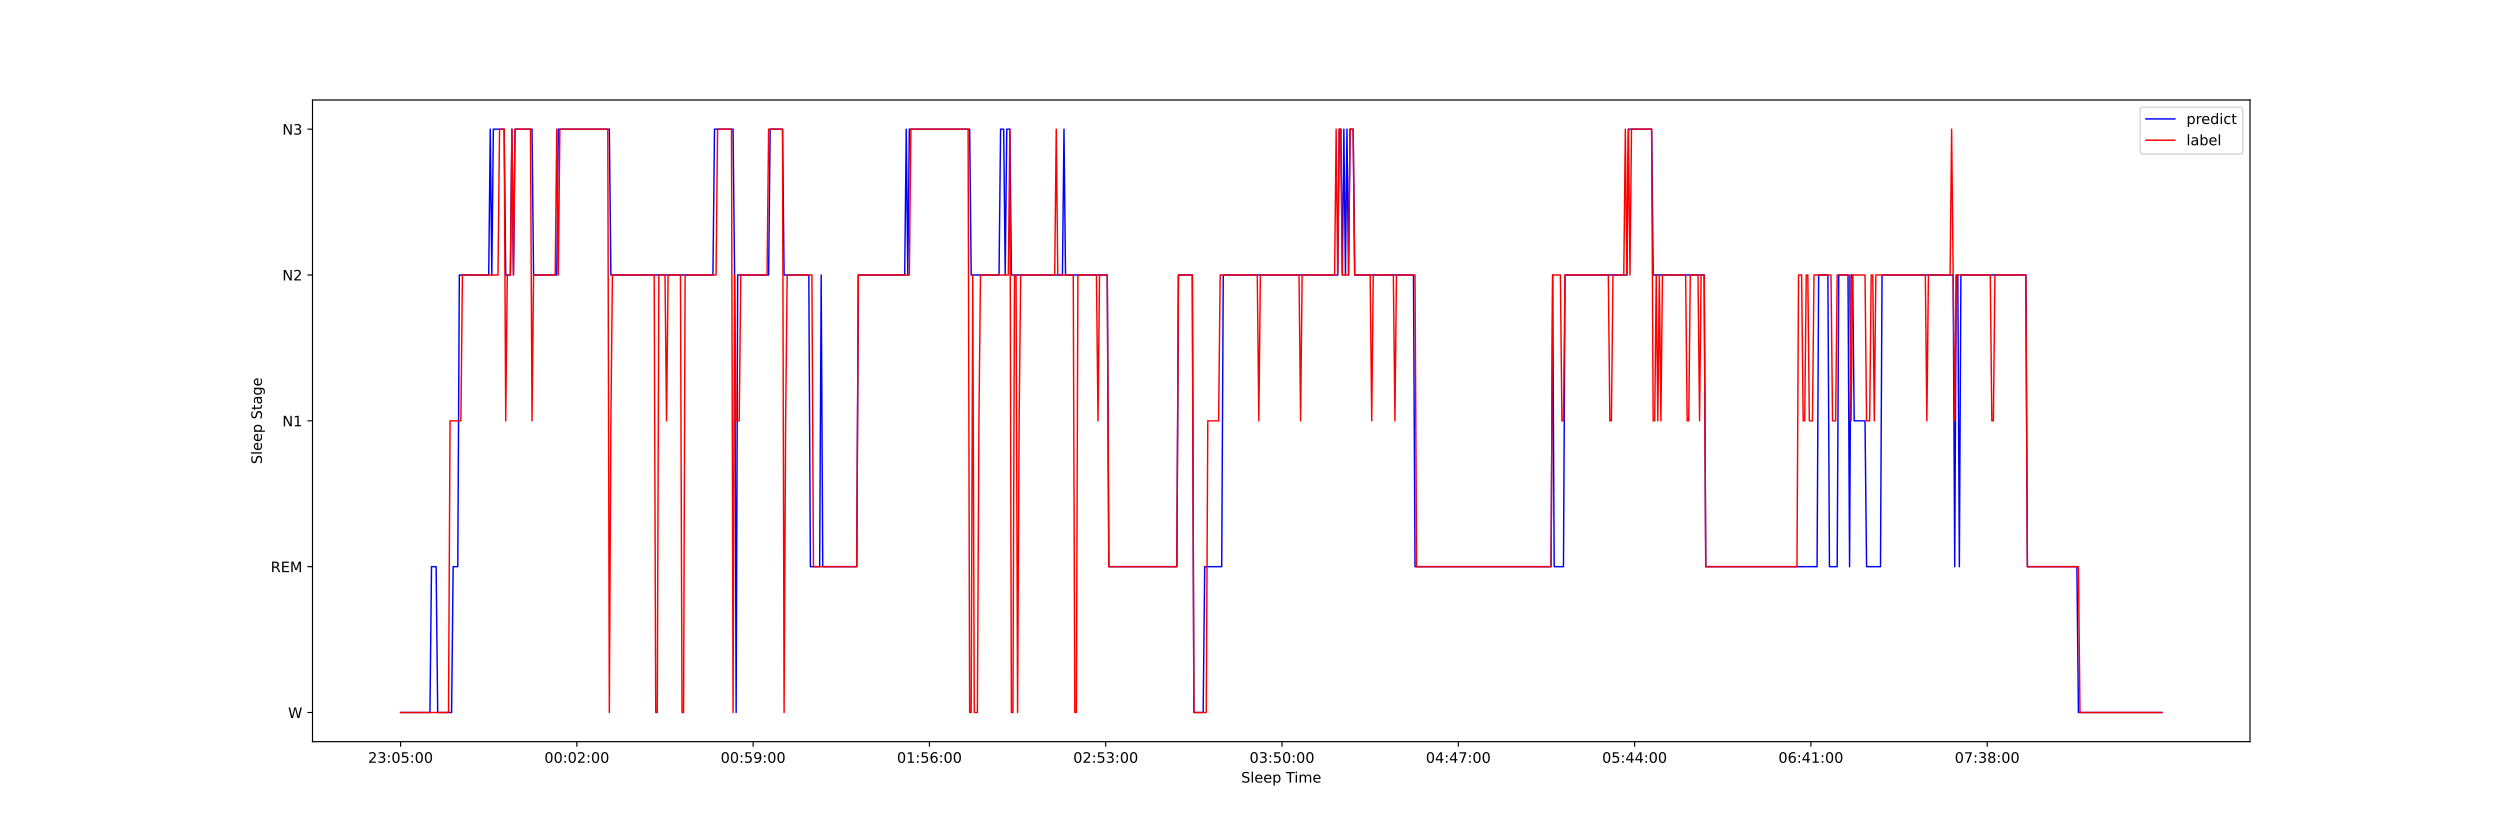 <?xml version="1.0" encoding="utf-8" standalone="no"?>
<!DOCTYPE svg PUBLIC "-//W3C//DTD SVG 1.1//EN"
  "http://www.w3.org/Graphics/SVG/1.1/DTD/svg11.dtd">
<!-- Created with matplotlib (https://matplotlib.org/) -->
<svg height="576pt" version="1.1" viewBox="0 0 1728 576" width="1728pt" xmlns="http://www.w3.org/2000/svg" xmlns:xlink="http://www.w3.org/1999/xlink">
 <defs>
  <style type="text/css">*{stroke-linecap:butt;stroke-linejoin:round;}</style>
 </defs>
 <g id="figure_1">
  <g id="patch_1">
   <path d="M 0 576 
L 1728 576 
L 1728 0 
L 0 0 
z
" style="fill:#ffffff;"/>
  </g>
  <g id="axes_1">
   <g id="patch_2">
    <path d="M 216 512.64 
L 1555.2 512.64 
L 1555.2 69.12 
L 216 69.12 
z
" style="fill:#ffffff;"/>
   </g>
   <g id="matplotlib.axis_1">
    <g id="xtick_1">
     <g id="line2d_1">
      <defs>
       <path d="M 0 0 
L 0 3.5 
" id="mba62d600a1" style="stroke:#000000;stroke-width:0.8;"/>
      </defs>
      <g>
       <use style="stroke:#000000;stroke-width:0.8;" x="276.873" xlink:href="#mba62d600a1" y="512.64"/>
      </g>
     </g>
     <g id="text_1">
      <!-- 23:05:00 -->
      <g transform="translate(254.416 527.238)scale(0.1 -0.1)">
       <defs>
        <path d="M 19.188 8.297 
L 53.609 8.297 
L 53.609 0 
L 7.328 0 
L 7.328 8.297 
Q 12.938 14.109 22.625 23.891 
Q 32.328 33.688 34.812 36.531 
Q 39.547 41.844 41.422 45.531 
Q 43.312 49.219 43.312 52.781 
Q 43.312 58.594 39.234 62.25 
Q 35.156 65.922 28.609 65.922 
Q 23.969 65.922 18.812 64.312 
Q 13.672 62.703 7.812 59.422 
L 7.812 69.391 
Q 13.766 71.781 18.938 73 
Q 24.125 74.219 28.422 74.219 
Q 39.75 74.219 46.484 68.547 
Q 53.219 62.891 53.219 53.422 
Q 53.219 48.922 51.531 44.891 
Q 49.859 40.875 45.406 35.406 
Q 44.188 33.984 37.641 27.219 
Q 31.109 20.453 19.188 8.297 
z
" id="DejaVuSans-50"/>
        <path d="M 40.578 39.312 
Q 47.656 37.797 51.625 33 
Q 55.609 28.219 55.609 21.188 
Q 55.609 10.406 48.188 4.484 
Q 40.766 -1.422 27.094 -1.422 
Q 22.516 -1.422 17.656 -0.516 
Q 12.797 0.391 7.625 2.203 
L 7.625 11.719 
Q 11.719 9.328 16.594 8.109 
Q 21.484 6.891 26.812 6.891 
Q 36.078 6.891 40.938 10.547 
Q 45.797 14.203 45.797 21.188 
Q 45.797 27.641 41.281 31.266 
Q 36.766 34.906 28.719 34.906 
L 20.219 34.906 
L 20.219 43.016 
L 29.109 43.016 
Q 36.375 43.016 40.234 45.922 
Q 44.094 48.828 44.094 54.297 
Q 44.094 59.906 40.109 62.906 
Q 36.141 65.922 28.719 65.922 
Q 24.656 65.922 20.016 65.031 
Q 15.375 64.156 9.812 62.312 
L 9.812 71.094 
Q 15.438 72.656 20.344 73.438 
Q 25.25 74.219 29.594 74.219 
Q 40.828 74.219 47.359 69.109 
Q 53.906 64.016 53.906 55.328 
Q 53.906 49.266 50.438 45.094 
Q 46.969 40.922 40.578 39.312 
z
" id="DejaVuSans-51"/>
        <path d="M 11.719 12.406 
L 22.016 12.406 
L 22.016 0 
L 11.719 0 
z
M 11.719 51.703 
L 22.016 51.703 
L 22.016 39.312 
L 11.719 39.312 
z
" id="DejaVuSans-58"/>
        <path d="M 31.781 66.406 
Q 24.172 66.406 20.328 58.906 
Q 16.5 51.422 16.5 36.375 
Q 16.5 21.391 20.328 13.891 
Q 24.172 6.391 31.781 6.391 
Q 39.453 6.391 43.281 13.891 
Q 47.125 21.391 47.125 36.375 
Q 47.125 51.422 43.281 58.906 
Q 39.453 66.406 31.781 66.406 
z
M 31.781 74.219 
Q 44.047 74.219 50.516 64.516 
Q 56.984 54.828 56.984 36.375 
Q 56.984 17.969 50.516 8.266 
Q 44.047 -1.422 31.781 -1.422 
Q 19.531 -1.422 13.062 8.266 
Q 6.594 17.969 6.594 36.375 
Q 6.594 54.828 13.062 64.516 
Q 19.531 74.219 31.781 74.219 
z
" id="DejaVuSans-48"/>
        <path d="M 10.797 72.906 
L 49.516 72.906 
L 49.516 64.594 
L 19.828 64.594 
L 19.828 46.734 
Q 21.969 47.469 24.109 47.828 
Q 26.266 48.188 28.422 48.188 
Q 40.625 48.188 47.75 41.5 
Q 54.891 34.812 54.891 23.391 
Q 54.891 11.625 47.562 5.094 
Q 40.234 -1.422 26.906 -1.422 
Q 22.312 -1.422 17.547 -0.641 
Q 12.797 0.141 7.719 1.703 
L 7.719 11.625 
Q 12.109 9.234 16.797 8.062 
Q 21.484 6.891 26.703 6.891 
Q 35.156 6.891 40.078 11.328 
Q 45.016 15.766 45.016 23.391 
Q 45.016 31 40.078 35.438 
Q 35.156 39.891 26.703 39.891 
Q 22.75 39.891 18.812 39.016 
Q 14.891 38.141 10.797 36.281 
z
" id="DejaVuSans-53"/>
       </defs>
       <use xlink:href="#DejaVuSans-50"/>
       <use x="63.623" xlink:href="#DejaVuSans-51"/>
       <use x="127.246" xlink:href="#DejaVuSans-58"/>
       <use x="160.938" xlink:href="#DejaVuSans-48"/>
       <use x="224.561" xlink:href="#DejaVuSans-53"/>
       <use x="288.184" xlink:href="#DejaVuSans-58"/>
       <use x="321.875" xlink:href="#DejaVuSans-48"/>
       <use x="385.498" xlink:href="#DejaVuSans-48"/>
      </g>
     </g>
    </g>
    <g id="xtick_2">
     <g id="line2d_2">
      <g>
       <use style="stroke:#000000;stroke-width:0.8;" x="398.725" xlink:href="#mba62d600a1" y="512.64"/>
      </g>
     </g>
     <g id="text_2">
      <!-- 00:02:00 -->
      <g transform="translate(376.269 527.238)scale(0.1 -0.1)">
       <use xlink:href="#DejaVuSans-48"/>
       <use x="63.623" xlink:href="#DejaVuSans-48"/>
       <use x="127.246" xlink:href="#DejaVuSans-58"/>
       <use x="160.938" xlink:href="#DejaVuSans-48"/>
       <use x="224.561" xlink:href="#DejaVuSans-50"/>
       <use x="288.184" xlink:href="#DejaVuSans-58"/>
       <use x="321.875" xlink:href="#DejaVuSans-48"/>
       <use x="385.498" xlink:href="#DejaVuSans-48"/>
      </g>
     </g>
    </g>
    <g id="xtick_3">
     <g id="line2d_3">
      <g>
       <use style="stroke:#000000;stroke-width:0.8;" x="520.577" xlink:href="#mba62d600a1" y="512.64"/>
      </g>
     </g>
     <g id="text_3">
      <!-- 00:59:00 -->
      <g transform="translate(498.121 527.238)scale(0.1 -0.1)">
       <defs>
        <path d="M 10.984 1.516 
L 10.984 10.5 
Q 14.703 8.734 18.5 7.812 
Q 22.312 6.891 25.984 6.891 
Q 35.75 6.891 40.891 13.453 
Q 46.047 20.016 46.781 33.406 
Q 43.953 29.203 39.594 26.953 
Q 35.25 24.703 29.984 24.703 
Q 19.047 24.703 12.672 31.312 
Q 6.297 37.938 6.297 49.422 
Q 6.297 60.641 12.938 67.422 
Q 19.578 74.219 30.609 74.219 
Q 43.266 74.219 49.922 64.516 
Q 56.594 54.828 56.594 36.375 
Q 56.594 19.141 48.406 8.859 
Q 40.234 -1.422 26.422 -1.422 
Q 22.703 -1.422 18.891 -0.688 
Q 15.094 0.047 10.984 1.516 
z
M 30.609 32.422 
Q 37.25 32.422 41.125 36.953 
Q 45.016 41.5 45.016 49.422 
Q 45.016 57.281 41.125 61.844 
Q 37.25 66.406 30.609 66.406 
Q 23.969 66.406 20.094 61.844 
Q 16.219 57.281 16.219 49.422 
Q 16.219 41.5 20.094 36.953 
Q 23.969 32.422 30.609 32.422 
z
" id="DejaVuSans-57"/>
       </defs>
       <use xlink:href="#DejaVuSans-48"/>
       <use x="63.623" xlink:href="#DejaVuSans-48"/>
       <use x="127.246" xlink:href="#DejaVuSans-58"/>
       <use x="160.938" xlink:href="#DejaVuSans-53"/>
       <use x="224.561" xlink:href="#DejaVuSans-57"/>
       <use x="288.184" xlink:href="#DejaVuSans-58"/>
       <use x="321.875" xlink:href="#DejaVuSans-48"/>
       <use x="385.498" xlink:href="#DejaVuSans-48"/>
      </g>
     </g>
    </g>
    <g id="xtick_4">
     <g id="line2d_4">
      <g>
       <use style="stroke:#000000;stroke-width:0.8;" x="642.43" xlink:href="#mba62d600a1" y="512.64"/>
      </g>
     </g>
     <g id="text_4">
      <!-- 01:56:00 -->
      <g transform="translate(619.974 527.238)scale(0.1 -0.1)">
       <defs>
        <path d="M 12.406 8.297 
L 28.516 8.297 
L 28.516 63.922 
L 10.984 60.406 
L 10.984 69.391 
L 28.422 72.906 
L 38.281 72.906 
L 38.281 8.297 
L 54.391 8.297 
L 54.391 0 
L 12.406 0 
z
" id="DejaVuSans-49"/>
        <path d="M 33.016 40.375 
Q 26.375 40.375 22.484 35.828 
Q 18.609 31.297 18.609 23.391 
Q 18.609 15.531 22.484 10.953 
Q 26.375 6.391 33.016 6.391 
Q 39.656 6.391 43.531 10.953 
Q 47.406 15.531 47.406 23.391 
Q 47.406 31.297 43.531 35.828 
Q 39.656 40.375 33.016 40.375 
z
M 52.594 71.297 
L 52.594 62.312 
Q 48.875 64.062 45.094 64.984 
Q 41.312 65.922 37.594 65.922 
Q 27.828 65.922 22.672 59.328 
Q 17.531 52.734 16.797 39.406 
Q 19.672 43.656 24.016 45.922 
Q 28.375 48.188 33.594 48.188 
Q 44.578 48.188 50.953 41.516 
Q 57.328 34.859 57.328 23.391 
Q 57.328 12.156 50.688 5.359 
Q 44.047 -1.422 33.016 -1.422 
Q 20.359 -1.422 13.672 8.266 
Q 6.984 17.969 6.984 36.375 
Q 6.984 53.656 15.188 63.938 
Q 23.391 74.219 37.203 74.219 
Q 40.922 74.219 44.703 73.484 
Q 48.484 72.75 52.594 71.297 
z
" id="DejaVuSans-54"/>
       </defs>
       <use xlink:href="#DejaVuSans-48"/>
       <use x="63.623" xlink:href="#DejaVuSans-49"/>
       <use x="127.246" xlink:href="#DejaVuSans-58"/>
       <use x="160.938" xlink:href="#DejaVuSans-53"/>
       <use x="224.561" xlink:href="#DejaVuSans-54"/>
       <use x="288.184" xlink:href="#DejaVuSans-58"/>
       <use x="321.875" xlink:href="#DejaVuSans-48"/>
       <use x="385.498" xlink:href="#DejaVuSans-48"/>
      </g>
     </g>
    </g>
    <g id="xtick_5">
     <g id="line2d_5">
      <g>
       <use style="stroke:#000000;stroke-width:0.8;" x="764.282" xlink:href="#mba62d600a1" y="512.64"/>
      </g>
     </g>
     <g id="text_5">
      <!-- 02:53:00 -->
      <g transform="translate(741.826 527.238)scale(0.1 -0.1)">
       <use xlink:href="#DejaVuSans-48"/>
       <use x="63.623" xlink:href="#DejaVuSans-50"/>
       <use x="127.246" xlink:href="#DejaVuSans-58"/>
       <use x="160.938" xlink:href="#DejaVuSans-53"/>
       <use x="224.561" xlink:href="#DejaVuSans-51"/>
       <use x="288.184" xlink:href="#DejaVuSans-58"/>
       <use x="321.875" xlink:href="#DejaVuSans-48"/>
       <use x="385.498" xlink:href="#DejaVuSans-48"/>
      </g>
     </g>
    </g>
    <g id="xtick_6">
     <g id="line2d_6">
      <g>
       <use style="stroke:#000000;stroke-width:0.8;" x="886.134" xlink:href="#mba62d600a1" y="512.64"/>
      </g>
     </g>
     <g id="text_6">
      <!-- 03:50:00 -->
      <g transform="translate(863.678 527.238)scale(0.1 -0.1)">
       <use xlink:href="#DejaVuSans-48"/>
       <use x="63.623" xlink:href="#DejaVuSans-51"/>
       <use x="127.246" xlink:href="#DejaVuSans-58"/>
       <use x="160.938" xlink:href="#DejaVuSans-53"/>
       <use x="224.561" xlink:href="#DejaVuSans-48"/>
       <use x="288.184" xlink:href="#DejaVuSans-58"/>
       <use x="321.875" xlink:href="#DejaVuSans-48"/>
       <use x="385.498" xlink:href="#DejaVuSans-48"/>
      </g>
     </g>
    </g>
    <g id="xtick_7">
     <g id="line2d_7">
      <g>
       <use style="stroke:#000000;stroke-width:0.8;" x="1007.987" xlink:href="#mba62d600a1" y="512.64"/>
      </g>
     </g>
     <g id="text_7">
      <!-- 04:47:00 -->
      <g transform="translate(985.531 527.238)scale(0.1 -0.1)">
       <defs>
        <path d="M 37.797 64.312 
L 12.891 25.391 
L 37.797 25.391 
z
M 35.203 72.906 
L 47.609 72.906 
L 47.609 25.391 
L 58.016 25.391 
L 58.016 17.188 
L 47.609 17.188 
L 47.609 0 
L 37.797 0 
L 37.797 17.188 
L 4.891 17.188 
L 4.891 26.703 
z
" id="DejaVuSans-52"/>
        <path d="M 8.203 72.906 
L 55.078 72.906 
L 55.078 68.703 
L 28.609 0 
L 18.312 0 
L 43.219 64.594 
L 8.203 64.594 
z
" id="DejaVuSans-55"/>
       </defs>
       <use xlink:href="#DejaVuSans-48"/>
       <use x="63.623" xlink:href="#DejaVuSans-52"/>
       <use x="127.246" xlink:href="#DejaVuSans-58"/>
       <use x="160.938" xlink:href="#DejaVuSans-52"/>
       <use x="224.561" xlink:href="#DejaVuSans-55"/>
       <use x="288.184" xlink:href="#DejaVuSans-58"/>
       <use x="321.875" xlink:href="#DejaVuSans-48"/>
       <use x="385.498" xlink:href="#DejaVuSans-48"/>
      </g>
     </g>
    </g>
    <g id="xtick_8">
     <g id="line2d_8">
      <g>
       <use style="stroke:#000000;stroke-width:0.8;" x="1129.839" xlink:href="#mba62d600a1" y="512.64"/>
      </g>
     </g>
     <g id="text_8">
      <!-- 05:44:00 -->
      <g transform="translate(1107.383 527.238)scale(0.1 -0.1)">
       <use xlink:href="#DejaVuSans-48"/>
       <use x="63.623" xlink:href="#DejaVuSans-53"/>
       <use x="127.246" xlink:href="#DejaVuSans-58"/>
       <use x="160.938" xlink:href="#DejaVuSans-52"/>
       <use x="224.561" xlink:href="#DejaVuSans-52"/>
       <use x="288.184" xlink:href="#DejaVuSans-58"/>
       <use x="321.875" xlink:href="#DejaVuSans-48"/>
       <use x="385.498" xlink:href="#DejaVuSans-48"/>
      </g>
     </g>
    </g>
    <g id="xtick_9">
     <g id="line2d_9">
      <g>
       <use style="stroke:#000000;stroke-width:0.8;" x="1251.691" xlink:href="#mba62d600a1" y="512.64"/>
      </g>
     </g>
     <g id="text_9">
      <!-- 06:41:00 -->
      <g transform="translate(1229.235 527.238)scale(0.1 -0.1)">
       <use xlink:href="#DejaVuSans-48"/>
       <use x="63.623" xlink:href="#DejaVuSans-54"/>
       <use x="127.246" xlink:href="#DejaVuSans-58"/>
       <use x="160.938" xlink:href="#DejaVuSans-52"/>
       <use x="224.561" xlink:href="#DejaVuSans-49"/>
       <use x="288.184" xlink:href="#DejaVuSans-58"/>
       <use x="321.875" xlink:href="#DejaVuSans-48"/>
       <use x="385.498" xlink:href="#DejaVuSans-48"/>
      </g>
     </g>
    </g>
    <g id="xtick_10">
     <g id="line2d_10">
      <g>
       <use style="stroke:#000000;stroke-width:0.8;" x="1373.544" xlink:href="#mba62d600a1" y="512.64"/>
      </g>
     </g>
     <g id="text_10">
      <!-- 07:38:00 -->
      <g transform="translate(1351.088 527.238)scale(0.1 -0.1)">
       <defs>
        <path d="M 31.781 34.625 
Q 24.75 34.625 20.719 30.859 
Q 16.703 27.094 16.703 20.516 
Q 16.703 13.922 20.719 10.156 
Q 24.75 6.391 31.781 6.391 
Q 38.812 6.391 42.859 10.172 
Q 46.922 13.969 46.922 20.516 
Q 46.922 27.094 42.891 30.859 
Q 38.875 34.625 31.781 34.625 
z
M 21.922 38.812 
Q 15.578 40.375 12.031 44.719 
Q 8.5 49.078 8.5 55.328 
Q 8.5 64.062 14.719 69.141 
Q 20.953 74.219 31.781 74.219 
Q 42.672 74.219 48.875 69.141 
Q 55.078 64.062 55.078 55.328 
Q 55.078 49.078 51.531 44.719 
Q 48 40.375 41.703 38.812 
Q 48.828 37.156 52.797 32.312 
Q 56.781 27.484 56.781 20.516 
Q 56.781 9.906 50.312 4.234 
Q 43.844 -1.422 31.781 -1.422 
Q 19.734 -1.422 13.25 4.234 
Q 6.781 9.906 6.781 20.516 
Q 6.781 27.484 10.781 32.312 
Q 14.797 37.156 21.922 38.812 
z
M 18.312 54.391 
Q 18.312 48.734 21.844 45.562 
Q 25.391 42.391 31.781 42.391 
Q 38.141 42.391 41.719 45.562 
Q 45.312 48.734 45.312 54.391 
Q 45.312 60.062 41.719 63.234 
Q 38.141 66.406 31.781 66.406 
Q 25.391 66.406 21.844 63.234 
Q 18.312 60.062 18.312 54.391 
z
" id="DejaVuSans-56"/>
       </defs>
       <use xlink:href="#DejaVuSans-48"/>
       <use x="63.623" xlink:href="#DejaVuSans-55"/>
       <use x="127.246" xlink:href="#DejaVuSans-58"/>
       <use x="160.938" xlink:href="#DejaVuSans-51"/>
       <use x="224.561" xlink:href="#DejaVuSans-56"/>
       <use x="288.184" xlink:href="#DejaVuSans-58"/>
       <use x="321.875" xlink:href="#DejaVuSans-48"/>
       <use x="385.498" xlink:href="#DejaVuSans-48"/>
      </g>
     </g>
    </g>
    <g id="text_11">
     <!-- Sleep Time -->
     <g transform="translate(857.887 540.917)scale(0.1 -0.1)">
      <defs>
       <path d="M 53.516 70.516 
L 53.516 60.891 
Q 47.906 63.578 42.922 64.891 
Q 37.938 66.219 33.297 66.219 
Q 25.25 66.219 20.875 63.094 
Q 16.5 59.969 16.5 54.203 
Q 16.5 49.359 19.406 46.891 
Q 22.312 44.438 30.422 42.922 
L 36.375 41.703 
Q 47.406 39.594 52.656 34.297 
Q 57.906 29 57.906 20.125 
Q 57.906 9.516 50.797 4.047 
Q 43.703 -1.422 29.984 -1.422 
Q 24.812 -1.422 18.969 -0.25 
Q 13.141 0.922 6.891 3.219 
L 6.891 13.375 
Q 12.891 10.016 18.656 8.297 
Q 24.422 6.594 29.984 6.594 
Q 38.422 6.594 43.016 9.906 
Q 47.609 13.234 47.609 19.391 
Q 47.609 24.75 44.312 27.781 
Q 41.016 30.812 33.5 32.328 
L 27.484 33.5 
Q 16.453 35.688 11.516 40.375 
Q 6.594 45.062 6.594 53.422 
Q 6.594 63.094 13.406 68.656 
Q 20.219 74.219 32.172 74.219 
Q 37.312 74.219 42.625 73.281 
Q 47.953 72.359 53.516 70.516 
z
" id="DejaVuSans-83"/>
       <path d="M 9.422 75.984 
L 18.406 75.984 
L 18.406 0 
L 9.422 0 
z
" id="DejaVuSans-108"/>
       <path d="M 56.203 29.594 
L 56.203 25.203 
L 14.891 25.203 
Q 15.484 15.922 20.484 11.062 
Q 25.484 6.203 34.422 6.203 
Q 39.594 6.203 44.453 7.469 
Q 49.312 8.734 54.109 11.281 
L 54.109 2.781 
Q 49.266 0.734 44.188 -0.344 
Q 39.109 -1.422 33.891 -1.422 
Q 20.797 -1.422 13.156 6.188 
Q 5.516 13.812 5.516 26.812 
Q 5.516 40.234 12.766 48.109 
Q 20.016 56 32.328 56 
Q 43.359 56 49.781 48.891 
Q 56.203 41.797 56.203 29.594 
z
M 47.219 32.234 
Q 47.125 39.594 43.094 43.984 
Q 39.062 48.391 32.422 48.391 
Q 24.906 48.391 20.391 44.141 
Q 15.875 39.891 15.188 32.172 
z
" id="DejaVuSans-101"/>
       <path d="M 18.109 8.203 
L 18.109 -20.797 
L 9.078 -20.797 
L 9.078 54.688 
L 18.109 54.688 
L 18.109 46.391 
Q 20.953 51.266 25.266 53.625 
Q 29.594 56 35.594 56 
Q 45.562 56 51.781 48.094 
Q 58.016 40.188 58.016 27.297 
Q 58.016 14.406 51.781 6.484 
Q 45.562 -1.422 35.594 -1.422 
Q 29.594 -1.422 25.266 0.953 
Q 20.953 3.328 18.109 8.203 
z
M 48.688 27.297 
Q 48.688 37.203 44.609 42.844 
Q 40.531 48.484 33.406 48.484 
Q 26.266 48.484 22.188 42.844 
Q 18.109 37.203 18.109 27.297 
Q 18.109 17.391 22.188 11.75 
Q 26.266 6.109 33.406 6.109 
Q 40.531 6.109 44.609 11.75 
Q 48.688 17.391 48.688 27.297 
z
" id="DejaVuSans-112"/>
       <path id="DejaVuSans-32"/>
       <path d="M -0.297 72.906 
L 61.375 72.906 
L 61.375 64.594 
L 35.5 64.594 
L 35.5 0 
L 25.594 0 
L 25.594 64.594 
L -0.297 64.594 
z
" id="DejaVuSans-84"/>
       <path d="M 9.422 54.688 
L 18.406 54.688 
L 18.406 0 
L 9.422 0 
z
M 9.422 75.984 
L 18.406 75.984 
L 18.406 64.594 
L 9.422 64.594 
z
" id="DejaVuSans-105"/>
       <path d="M 52 44.188 
Q 55.375 50.25 60.062 53.125 
Q 64.75 56 71.094 56 
Q 79.641 56 84.281 50.016 
Q 88.922 44.047 88.922 33.016 
L 88.922 0 
L 79.891 0 
L 79.891 32.719 
Q 79.891 40.578 77.094 44.375 
Q 74.312 48.188 68.609 48.188 
Q 61.625 48.188 57.562 43.547 
Q 53.516 38.922 53.516 30.906 
L 53.516 0 
L 44.484 0 
L 44.484 32.719 
Q 44.484 40.625 41.703 44.406 
Q 38.922 48.188 33.109 48.188 
Q 26.219 48.188 22.156 43.531 
Q 18.109 38.875 18.109 30.906 
L 18.109 0 
L 9.078 0 
L 9.078 54.688 
L 18.109 54.688 
L 18.109 46.188 
Q 21.188 51.219 25.484 53.609 
Q 29.781 56 35.688 56 
Q 41.656 56 45.828 52.969 
Q 50 49.953 52 44.188 
z
" id="DejaVuSans-109"/>
      </defs>
      <use xlink:href="#DejaVuSans-83"/>
      <use x="63.477" xlink:href="#DejaVuSans-108"/>
      <use x="91.26" xlink:href="#DejaVuSans-101"/>
      <use x="152.783" xlink:href="#DejaVuSans-101"/>
      <use x="214.307" xlink:href="#DejaVuSans-112"/>
      <use x="277.783" xlink:href="#DejaVuSans-32"/>
      <use x="309.57" xlink:href="#DejaVuSans-84"/>
      <use x="367.529" xlink:href="#DejaVuSans-105"/>
      <use x="395.312" xlink:href="#DejaVuSans-109"/>
      <use x="492.725" xlink:href="#DejaVuSans-101"/>
     </g>
    </g>
   </g>
   <g id="matplotlib.axis_2">
    <g id="ytick_1">
     <g id="line2d_11">
      <defs>
       <path d="M 0 0 
L -3.5 0 
" id="mc8c0ff253b" style="stroke:#000000;stroke-width:0.8;"/>
      </defs>
      <g>
       <use style="stroke:#000000;stroke-width:0.8;" x="216" xlink:href="#mc8c0ff253b" y="492.48"/>
      </g>
     </g>
     <g id="text_12">
      <!-- W -->
      <g transform="translate(199.113 496.279)scale(0.1 -0.1)">
       <defs>
        <path d="M 3.328 72.906 
L 13.281 72.906 
L 28.609 11.281 
L 43.891 72.906 
L 54.984 72.906 
L 70.312 11.281 
L 85.594 72.906 
L 95.609 72.906 
L 77.297 0 
L 64.891 0 
L 49.516 63.281 
L 33.984 0 
L 21.578 0 
z
" id="DejaVuSans-87"/>
       </defs>
       <use xlink:href="#DejaVuSans-87"/>
      </g>
     </g>
    </g>
    <g id="ytick_2">
     <g id="line2d_12">
      <g>
       <use style="stroke:#000000;stroke-width:0.8;" x="216" xlink:href="#mc8c0ff253b" y="391.68"/>
      </g>
     </g>
     <g id="text_13">
      <!-- REM -->
      <g transform="translate(187.105 395.479)scale(0.1 -0.1)">
       <defs>
        <path d="M 44.391 34.188 
Q 47.562 33.109 50.562 29.594 
Q 53.562 26.078 56.594 19.922 
L 66.609 0 
L 56 0 
L 46.688 18.703 
Q 43.062 26.031 39.672 28.422 
Q 36.281 30.812 30.422 30.812 
L 19.672 30.812 
L 19.672 0 
L 9.812 0 
L 9.812 72.906 
L 32.078 72.906 
Q 44.578 72.906 50.734 67.672 
Q 56.891 62.453 56.891 51.906 
Q 56.891 45.016 53.688 40.469 
Q 50.484 35.938 44.391 34.188 
z
M 19.672 64.797 
L 19.672 38.922 
L 32.078 38.922 
Q 39.203 38.922 42.844 42.219 
Q 46.484 45.516 46.484 51.906 
Q 46.484 58.297 42.844 61.547 
Q 39.203 64.797 32.078 64.797 
z
" id="DejaVuSans-82"/>
        <path d="M 9.812 72.906 
L 55.906 72.906 
L 55.906 64.594 
L 19.672 64.594 
L 19.672 43.016 
L 54.391 43.016 
L 54.391 34.719 
L 19.672 34.719 
L 19.672 8.297 
L 56.781 8.297 
L 56.781 0 
L 9.812 0 
z
" id="DejaVuSans-69"/>
        <path d="M 9.812 72.906 
L 24.516 72.906 
L 43.109 23.297 
L 61.812 72.906 
L 76.516 72.906 
L 76.516 0 
L 66.891 0 
L 66.891 64.016 
L 48.094 14.016 
L 38.188 14.016 
L 19.391 64.016 
L 19.391 0 
L 9.812 0 
z
" id="DejaVuSans-77"/>
       </defs>
       <use xlink:href="#DejaVuSans-82"/>
       <use x="69.482" xlink:href="#DejaVuSans-69"/>
       <use x="132.666" xlink:href="#DejaVuSans-77"/>
      </g>
     </g>
    </g>
    <g id="ytick_3">
     <g id="line2d_13">
      <g>
       <use style="stroke:#000000;stroke-width:0.8;" x="216" xlink:href="#mc8c0ff253b" y="290.88"/>
      </g>
     </g>
     <g id="text_14">
      <!-- N1 -->
      <g transform="translate(195.156 294.679)scale(0.1 -0.1)">
       <defs>
        <path d="M 9.812 72.906 
L 23.094 72.906 
L 55.422 11.922 
L 55.422 72.906 
L 64.984 72.906 
L 64.984 0 
L 51.703 0 
L 19.391 60.984 
L 19.391 0 
L 9.812 0 
z
" id="DejaVuSans-78"/>
       </defs>
       <use xlink:href="#DejaVuSans-78"/>
       <use x="74.805" xlink:href="#DejaVuSans-49"/>
      </g>
     </g>
    </g>
    <g id="ytick_4">
     <g id="line2d_14">
      <g>
       <use style="stroke:#000000;stroke-width:0.8;" x="216" xlink:href="#mc8c0ff253b" y="190.08"/>
      </g>
     </g>
     <g id="text_15">
      <!-- N2 -->
      <g transform="translate(195.156 193.879)scale(0.1 -0.1)">
       <use xlink:href="#DejaVuSans-78"/>
       <use x="74.805" xlink:href="#DejaVuSans-50"/>
      </g>
     </g>
    </g>
    <g id="ytick_5">
     <g id="line2d_15">
      <g>
       <use style="stroke:#000000;stroke-width:0.8;" x="216" xlink:href="#mc8c0ff253b" y="89.28"/>
      </g>
     </g>
     <g id="text_16">
      <!-- N3 -->
      <g transform="translate(195.156 93.079)scale(0.1 -0.1)">
       <use xlink:href="#DejaVuSans-78"/>
       <use x="74.805" xlink:href="#DejaVuSans-51"/>
      </g>
     </g>
    </g>
    <g id="text_17">
     <!-- Sleep Stage -->
     <g transform="translate(181.025 320.809)rotate(-90)scale(0.1 -0.1)">
      <defs>
       <path d="M 18.312 70.219 
L 18.312 54.688 
L 36.812 54.688 
L 36.812 47.703 
L 18.312 47.703 
L 18.312 18.016 
Q 18.312 11.328 20.141 9.422 
Q 21.969 7.516 27.594 7.516 
L 36.812 7.516 
L 36.812 0 
L 27.594 0 
Q 17.188 0 13.234 3.875 
Q 9.281 7.766 9.281 18.016 
L 9.281 47.703 
L 2.688 47.703 
L 2.688 54.688 
L 9.281 54.688 
L 9.281 70.219 
z
" id="DejaVuSans-116"/>
       <path d="M 34.281 27.484 
Q 23.391 27.484 19.188 25 
Q 14.984 22.516 14.984 16.5 
Q 14.984 11.719 18.141 8.906 
Q 21.297 6.109 26.703 6.109 
Q 34.188 6.109 38.703 11.406 
Q 43.219 16.703 43.219 25.484 
L 43.219 27.484 
z
M 52.203 31.203 
L 52.203 0 
L 43.219 0 
L 43.219 8.297 
Q 40.141 3.328 35.547 0.953 
Q 30.953 -1.422 24.312 -1.422 
Q 15.922 -1.422 10.953 3.297 
Q 6 8.016 6 15.922 
Q 6 25.141 12.172 29.828 
Q 18.359 34.516 30.609 34.516 
L 43.219 34.516 
L 43.219 35.406 
Q 43.219 41.609 39.141 45 
Q 35.062 48.391 27.688 48.391 
Q 23 48.391 18.547 47.266 
Q 14.109 46.141 10.016 43.891 
L 10.016 52.203 
Q 14.938 54.109 19.578 55.047 
Q 24.219 56 28.609 56 
Q 40.484 56 46.344 49.844 
Q 52.203 43.703 52.203 31.203 
z
" id="DejaVuSans-97"/>
       <path d="M 45.406 27.984 
Q 45.406 37.75 41.375 43.109 
Q 37.359 48.484 30.078 48.484 
Q 22.859 48.484 18.828 43.109 
Q 14.797 37.75 14.797 27.984 
Q 14.797 18.266 18.828 12.891 
Q 22.859 7.516 30.078 7.516 
Q 37.359 7.516 41.375 12.891 
Q 45.406 18.266 45.406 27.984 
z
M 54.391 6.781 
Q 54.391 -7.172 48.188 -13.984 
Q 42 -20.797 29.203 -20.797 
Q 24.469 -20.797 20.266 -20.094 
Q 16.062 -19.391 12.109 -17.922 
L 12.109 -9.188 
Q 16.062 -11.328 19.922 -12.344 
Q 23.781 -13.375 27.781 -13.375 
Q 36.625 -13.375 41.016 -8.766 
Q 45.406 -4.156 45.406 5.172 
L 45.406 9.625 
Q 42.625 4.781 38.281 2.391 
Q 33.938 0 27.875 0 
Q 17.828 0 11.672 7.656 
Q 5.516 15.328 5.516 27.984 
Q 5.516 40.672 11.672 48.328 
Q 17.828 56 27.875 56 
Q 33.938 56 38.281 53.609 
Q 42.625 51.219 45.406 46.391 
L 45.406 54.688 
L 54.391 54.688 
z
" id="DejaVuSans-103"/>
      </defs>
      <use xlink:href="#DejaVuSans-83"/>
      <use x="63.477" xlink:href="#DejaVuSans-108"/>
      <use x="91.26" xlink:href="#DejaVuSans-101"/>
      <use x="152.783" xlink:href="#DejaVuSans-101"/>
      <use x="214.307" xlink:href="#DejaVuSans-112"/>
      <use x="277.783" xlink:href="#DejaVuSans-32"/>
      <use x="309.57" xlink:href="#DejaVuSans-83"/>
      <use x="373.047" xlink:href="#DejaVuSans-116"/>
      <use x="412.256" xlink:href="#DejaVuSans-97"/>
      <use x="473.535" xlink:href="#DejaVuSans-103"/>
      <use x="537.012" xlink:href="#DejaVuSans-101"/>
     </g>
    </g>
   </g>
   <g id="line2d_16">
    <path clip-path="url(#p6f346d2925)" d="M 276.873 492.48 
L 297.181 492.48 
L 298.25 391.68 
L 301.457 391.68 
L 302.526 492.48 
L 312.146 492.48 
L 313.215 391.68 
L 316.421 391.68 
L 317.49 190.08 
L 337.799 190.08 
L 338.868 89.28 
L 339.937 190.08 
L 341.006 89.28 
L 348.488 89.28 
L 349.557 190.08 
L 352.763 190.08 
L 353.832 89.28 
L 354.901 190.08 
L 355.97 89.28 
L 367.728 89.28 
L 368.796 190.08 
L 384.83 190.08 
L 385.899 89.28 
L 421.172 89.28 
L 422.24 190.08 
L 492.787 190.08 
L 493.855 89.28 
L 506.682 89.28 
L 507.751 190.08 
L 508.82 492.48 
L 509.889 190.08 
L 531.266 190.08 
L 532.335 89.28 
L 540.886 89.28 
L 541.955 190.08 
L 559.057 190.08 
L 560.126 391.68 
L 566.539 391.68 
L 567.608 190.08 
L 568.677 391.68 
L 592.192 391.68 
L 593.261 190.08 
L 625.328 190.08 
L 626.397 89.28 
L 627.465 190.08 
L 628.534 89.28 
L 670.221 89.28 
L 671.29 190.08 
L 690.529 190.08 
L 691.598 89.28 
L 693.736 89.28 
L 694.805 190.08 
L 695.874 89.28 
L 698.012 89.28 
L 699.08 190.08 
L 734.353 190.08 
L 735.422 89.28 
L 736.491 190.08 
L 765.351 190.08 
L 766.42 391.68 
L 813.451 391.68 
L 814.519 190.08 
L 824.139 190.08 
L 825.208 492.48 
L 831.622 492.48 
L 832.69 391.68 
L 844.448 391.68 
L 845.517 190.08 
L 924.614 190.08 
L 925.683 89.28 
L 926.752 89.28 
L 927.821 190.08 
L 928.89 89.28 
L 929.959 190.08 
L 931.027 89.28 
L 932.096 190.08 
L 933.165 89.28 
L 935.303 89.28 
L 936.372 190.08 
L 976.989 190.08 
L 978.058 391.68 
L 1072.12 391.68 
L 1073.188 190.08 
L 1074.257 391.68 
L 1080.671 391.68 
L 1081.74 190.08 
L 1124.495 190.08 
L 1125.564 89.28 
L 1141.597 89.28 
L 1142.666 190.08 
L 1177.939 190.08 
L 1179.008 391.68 
L 1255.967 391.68 
L 1257.036 190.08 
L 1263.449 190.08 
L 1264.518 391.68 
L 1269.862 391.68 
L 1270.931 190.08 
L 1277.345 190.08 
L 1278.413 391.68 
L 1279.482 190.08 
L 1280.551 190.08 
L 1281.62 290.88 
L 1289.102 290.88 
L 1290.171 391.68 
L 1299.791 391.68 
L 1300.86 190.08 
L 1350.028 190.08 
L 1351.097 391.68 
L 1352.166 190.08 
L 1353.235 190.08 
L 1354.304 391.68 
L 1355.373 190.08 
L 1400.266 190.08 
L 1401.335 391.68 
L 1435.539 391.68 
L 1436.608 492.48 
L 1494.327 492.48 
L 1494.327 492.48 
" style="fill:none;stroke:#0000ff;stroke-linecap:square;"/>
   </g>
   <g id="line2d_17">
    <path clip-path="url(#p6f346d2925)" d="M 276.873 492.48 
L 310.008 492.48 
L 311.077 290.88 
L 318.559 290.88 
L 319.628 190.08 
L 344.212 190.08 
L 345.281 89.28 
L 348.488 89.28 
L 349.557 290.88 
L 350.625 190.08 
L 352.763 190.08 
L 353.832 89.28 
L 354.901 190.08 
L 355.97 89.28 
L 366.659 89.28 
L 367.728 290.88 
L 368.796 190.08 
L 383.761 190.08 
L 384.83 89.28 
L 385.899 190.08 
L 386.967 89.28 
L 420.103 89.28 
L 421.172 492.48 
L 422.24 290.88 
L 423.309 190.08 
L 452.169 190.08 
L 453.238 492.48 
L 454.307 492.48 
L 455.376 190.08 
L 459.651 190.08 
L 460.72 290.88 
L 461.789 190.08 
L 470.34 190.08 
L 471.409 492.48 
L 472.478 492.48 
L 473.547 190.08 
L 494.924 190.08 
L 495.993 89.28 
L 505.613 89.28 
L 506.682 492.48 
L 507.751 190.08 
L 508.82 290.88 
L 510.957 290.88 
L 512.026 190.08 
L 530.197 190.08 
L 531.266 89.28 
L 540.886 89.28 
L 541.955 492.48 
L 543.024 290.88 
L 544.093 190.08 
L 561.195 190.08 
L 562.264 391.68 
L 592.192 391.68 
L 593.261 190.08 
L 628.534 190.08 
L 629.603 89.28 
L 669.152 89.28 
L 670.221 492.48 
L 671.29 492.48 
L 672.358 190.08 
L 673.427 492.48 
L 675.565 492.48 
L 676.634 290.88 
L 677.703 190.08 
L 696.943 190.08 
L 698.012 89.28 
L 699.08 492.48 
L 700.149 492.48 
L 701.218 190.08 
L 702.287 190.08 
L 703.356 492.48 
L 704.425 290.88 
L 705.494 190.08 
L 729.009 190.08 
L 730.078 89.28 
L 731.147 190.08 
L 741.836 190.08 
L 742.904 492.48 
L 743.973 492.48 
L 745.042 190.08 
L 757.869 190.08 
L 758.938 290.88 
L 760.007 190.08 
L 765.351 190.08 
L 766.42 391.68 
L 813.451 391.68 
L 814.519 190.08 
L 824.139 190.08 
L 825.208 492.48 
L 833.759 492.48 
L 834.828 290.88 
L 842.31 290.88 
L 843.379 190.08 
L 869.032 190.08 
L 870.101 290.88 
L 871.17 190.08 
L 897.892 190.08 
L 898.961 290.88 
L 900.03 190.08 
L 922.476 190.08 
L 923.545 89.28 
L 924.614 190.08 
L 925.683 89.28 
L 926.752 89.28 
L 927.821 190.08 
L 932.096 190.08 
L 933.165 89.28 
L 935.303 89.28 
L 936.372 190.08 
L 947.061 190.08 
L 948.129 290.88 
L 949.198 190.08 
L 963.094 190.08 
L 964.163 290.88 
L 965.232 190.08 
L 978.058 190.08 
L 979.127 391.68 
L 1072.12 391.68 
L 1073.188 190.08 
L 1078.533 190.08 
L 1079.602 290.88 
L 1080.671 290.88 
L 1081.74 190.08 
L 1111.668 190.08 
L 1112.737 290.88 
L 1113.806 290.88 
L 1114.875 190.08 
L 1122.357 190.08 
L 1123.426 89.28 
L 1124.495 190.08 
L 1125.564 89.28 
L 1126.632 190.08 
L 1127.701 89.28 
L 1141.597 89.28 
L 1142.666 290.88 
L 1143.735 290.88 
L 1144.803 190.08 
L 1145.872 290.88 
L 1146.941 190.08 
L 1148.01 290.88 
L 1149.079 190.08 
L 1165.112 190.08 
L 1166.181 290.88 
L 1167.25 290.88 
L 1168.319 190.08 
L 1173.663 190.08 
L 1174.732 290.88 
L 1175.801 190.08 
L 1177.939 190.08 
L 1179.008 391.68 
L 1242.072 391.68 
L 1243.14 190.08 
L 1245.278 190.08 
L 1246.347 290.88 
L 1247.416 290.88 
L 1248.485 190.08 
L 1249.554 190.08 
L 1250.623 290.88 
L 1252.76 290.88 
L 1253.829 190.08 
L 1265.587 190.08 
L 1266.656 290.88 
L 1268.794 290.88 
L 1269.862 190.08 
L 1278.413 190.08 
L 1279.482 290.88 
L 1280.551 190.08 
L 1289.102 190.08 
L 1290.171 290.88 
L 1292.309 290.88 
L 1293.378 190.08 
L 1294.447 190.08 
L 1295.516 290.88 
L 1296.584 190.08 
L 1330.789 190.08 
L 1331.857 290.88 
L 1332.926 190.08 
L 1347.891 190.08 
L 1348.96 89.28 
L 1351.097 290.88 
L 1352.166 190.08 
L 1375.682 190.08 
L 1376.75 290.88 
L 1377.819 290.88 
L 1378.888 190.08 
L 1400.266 190.08 
L 1401.335 391.68 
L 1436.608 391.68 
L 1437.677 492.48 
L 1494.327 492.48 
L 1494.327 492.48 
" style="fill:none;stroke:#ff0000;stroke-linecap:square;"/>
   </g>
   <g id="patch_3">
    <path d="M 216 512.64 
L 216 69.12 
" style="fill:none;stroke:#000000;stroke-linecap:square;stroke-linejoin:miter;stroke-width:0.8;"/>
   </g>
   <g id="patch_4">
    <path d="M 1555.2 512.64 
L 1555.2 69.12 
" style="fill:none;stroke:#000000;stroke-linecap:square;stroke-linejoin:miter;stroke-width:0.8;"/>
   </g>
   <g id="patch_5">
    <path d="M 216 512.64 
L 1555.2 512.64 
" style="fill:none;stroke:#000000;stroke-linecap:square;stroke-linejoin:miter;stroke-width:0.8;"/>
   </g>
   <g id="patch_6">
    <path d="M 216 69.12 
L 1555.2 69.12 
" style="fill:none;stroke:#000000;stroke-linecap:square;stroke-linejoin:miter;stroke-width:0.8;"/>
   </g>
   <g id="legend_1">
    <g id="patch_7">
     <path d="M 1481.267 106.476 
L 1548.2 106.476 
Q 1550.2 106.476 1550.2 104.476 
L 1550.2 76.12 
Q 1550.2 74.12 1548.2 74.12 
L 1481.267 74.12 
Q 1479.267 74.12 1479.267 76.12 
L 1479.267 104.476 
Q 1479.267 106.476 1481.267 106.476 
z
" style="fill:#ffffff;opacity:0.8;stroke:#cccccc;stroke-linejoin:miter;"/>
    </g>
    <g id="line2d_18">
     <path d="M 1483.267 82.218 
L 1503.267 82.218 
" style="fill:none;stroke:#0000ff;stroke-linecap:square;"/>
    </g>
    <g id="line2d_19"/>
    <g id="text_18">
     <!-- predict -->
     <g transform="translate(1511.267 85.718)scale(0.1 -0.1)">
      <defs>
       <path d="M 41.109 46.297 
Q 39.594 47.172 37.812 47.578 
Q 36.031 48 33.891 48 
Q 26.266 48 22.188 43.047 
Q 18.109 38.094 18.109 28.812 
L 18.109 0 
L 9.078 0 
L 9.078 54.688 
L 18.109 54.688 
L 18.109 46.188 
Q 20.953 51.172 25.484 53.578 
Q 30.031 56 36.531 56 
Q 37.453 56 38.578 55.875 
Q 39.703 55.766 41.062 55.516 
z
" id="DejaVuSans-114"/>
       <path d="M 45.406 46.391 
L 45.406 75.984 
L 54.391 75.984 
L 54.391 0 
L 45.406 0 
L 45.406 8.203 
Q 42.578 3.328 38.25 0.953 
Q 33.938 -1.422 27.875 -1.422 
Q 17.969 -1.422 11.734 6.484 
Q 5.516 14.406 5.516 27.297 
Q 5.516 40.188 11.734 48.094 
Q 17.969 56 27.875 56 
Q 33.938 56 38.25 53.625 
Q 42.578 51.266 45.406 46.391 
z
M 14.797 27.297 
Q 14.797 17.391 18.875 11.75 
Q 22.953 6.109 30.078 6.109 
Q 37.203 6.109 41.297 11.75 
Q 45.406 17.391 45.406 27.297 
Q 45.406 37.203 41.297 42.844 
Q 37.203 48.484 30.078 48.484 
Q 22.953 48.484 18.875 42.844 
Q 14.797 37.203 14.797 27.297 
z
" id="DejaVuSans-100"/>
       <path d="M 48.781 52.594 
L 48.781 44.188 
Q 44.969 46.297 41.141 47.344 
Q 37.312 48.391 33.406 48.391 
Q 24.656 48.391 19.812 42.844 
Q 14.984 37.312 14.984 27.297 
Q 14.984 17.281 19.812 11.734 
Q 24.656 6.203 33.406 6.203 
Q 37.312 6.203 41.141 7.25 
Q 44.969 8.297 48.781 10.406 
L 48.781 2.094 
Q 45.016 0.344 40.984 -0.531 
Q 36.969 -1.422 32.422 -1.422 
Q 20.062 -1.422 12.781 6.344 
Q 5.516 14.109 5.516 27.297 
Q 5.516 40.672 12.859 48.328 
Q 20.219 56 33.016 56 
Q 37.156 56 41.109 55.141 
Q 45.062 54.297 48.781 52.594 
z
" id="DejaVuSans-99"/>
      </defs>
      <use xlink:href="#DejaVuSans-112"/>
      <use x="63.477" xlink:href="#DejaVuSans-114"/>
      <use x="102.34" xlink:href="#DejaVuSans-101"/>
      <use x="163.863" xlink:href="#DejaVuSans-100"/>
      <use x="227.34" xlink:href="#DejaVuSans-105"/>
      <use x="255.123" xlink:href="#DejaVuSans-99"/>
      <use x="310.104" xlink:href="#DejaVuSans-116"/>
     </g>
    </g>
    <g id="line2d_20">
     <path d="M 1483.267 96.897 
L 1503.267 96.897 
" style="fill:none;stroke:#ff0000;stroke-linecap:square;"/>
    </g>
    <g id="line2d_21"/>
    <g id="text_19">
     <!-- label -->
     <g transform="translate(1511.267 100.397)scale(0.1 -0.1)">
      <defs>
       <path d="M 48.688 27.297 
Q 48.688 37.203 44.609 42.844 
Q 40.531 48.484 33.406 48.484 
Q 26.266 48.484 22.188 42.844 
Q 18.109 37.203 18.109 27.297 
Q 18.109 17.391 22.188 11.75 
Q 26.266 6.109 33.406 6.109 
Q 40.531 6.109 44.609 11.75 
Q 48.688 17.391 48.688 27.297 
z
M 18.109 46.391 
Q 20.953 51.266 25.266 53.625 
Q 29.594 56 35.594 56 
Q 45.562 56 51.781 48.094 
Q 58.016 40.188 58.016 27.297 
Q 58.016 14.406 51.781 6.484 
Q 45.562 -1.422 35.594 -1.422 
Q 29.594 -1.422 25.266 0.953 
Q 20.953 3.328 18.109 8.203 
L 18.109 0 
L 9.078 0 
L 9.078 75.984 
L 18.109 75.984 
z
" id="DejaVuSans-98"/>
      </defs>
      <use xlink:href="#DejaVuSans-108"/>
      <use x="27.783" xlink:href="#DejaVuSans-97"/>
      <use x="89.062" xlink:href="#DejaVuSans-98"/>
      <use x="152.539" xlink:href="#DejaVuSans-101"/>
      <use x="214.062" xlink:href="#DejaVuSans-108"/>
     </g>
    </g>
   </g>
  </g>
 </g>
 <defs>
  <clipPath id="p6f346d2925">
   <rect height="443.52" width="1339.2" x="216" y="69.12"/>
  </clipPath>
 </defs>
</svg>
